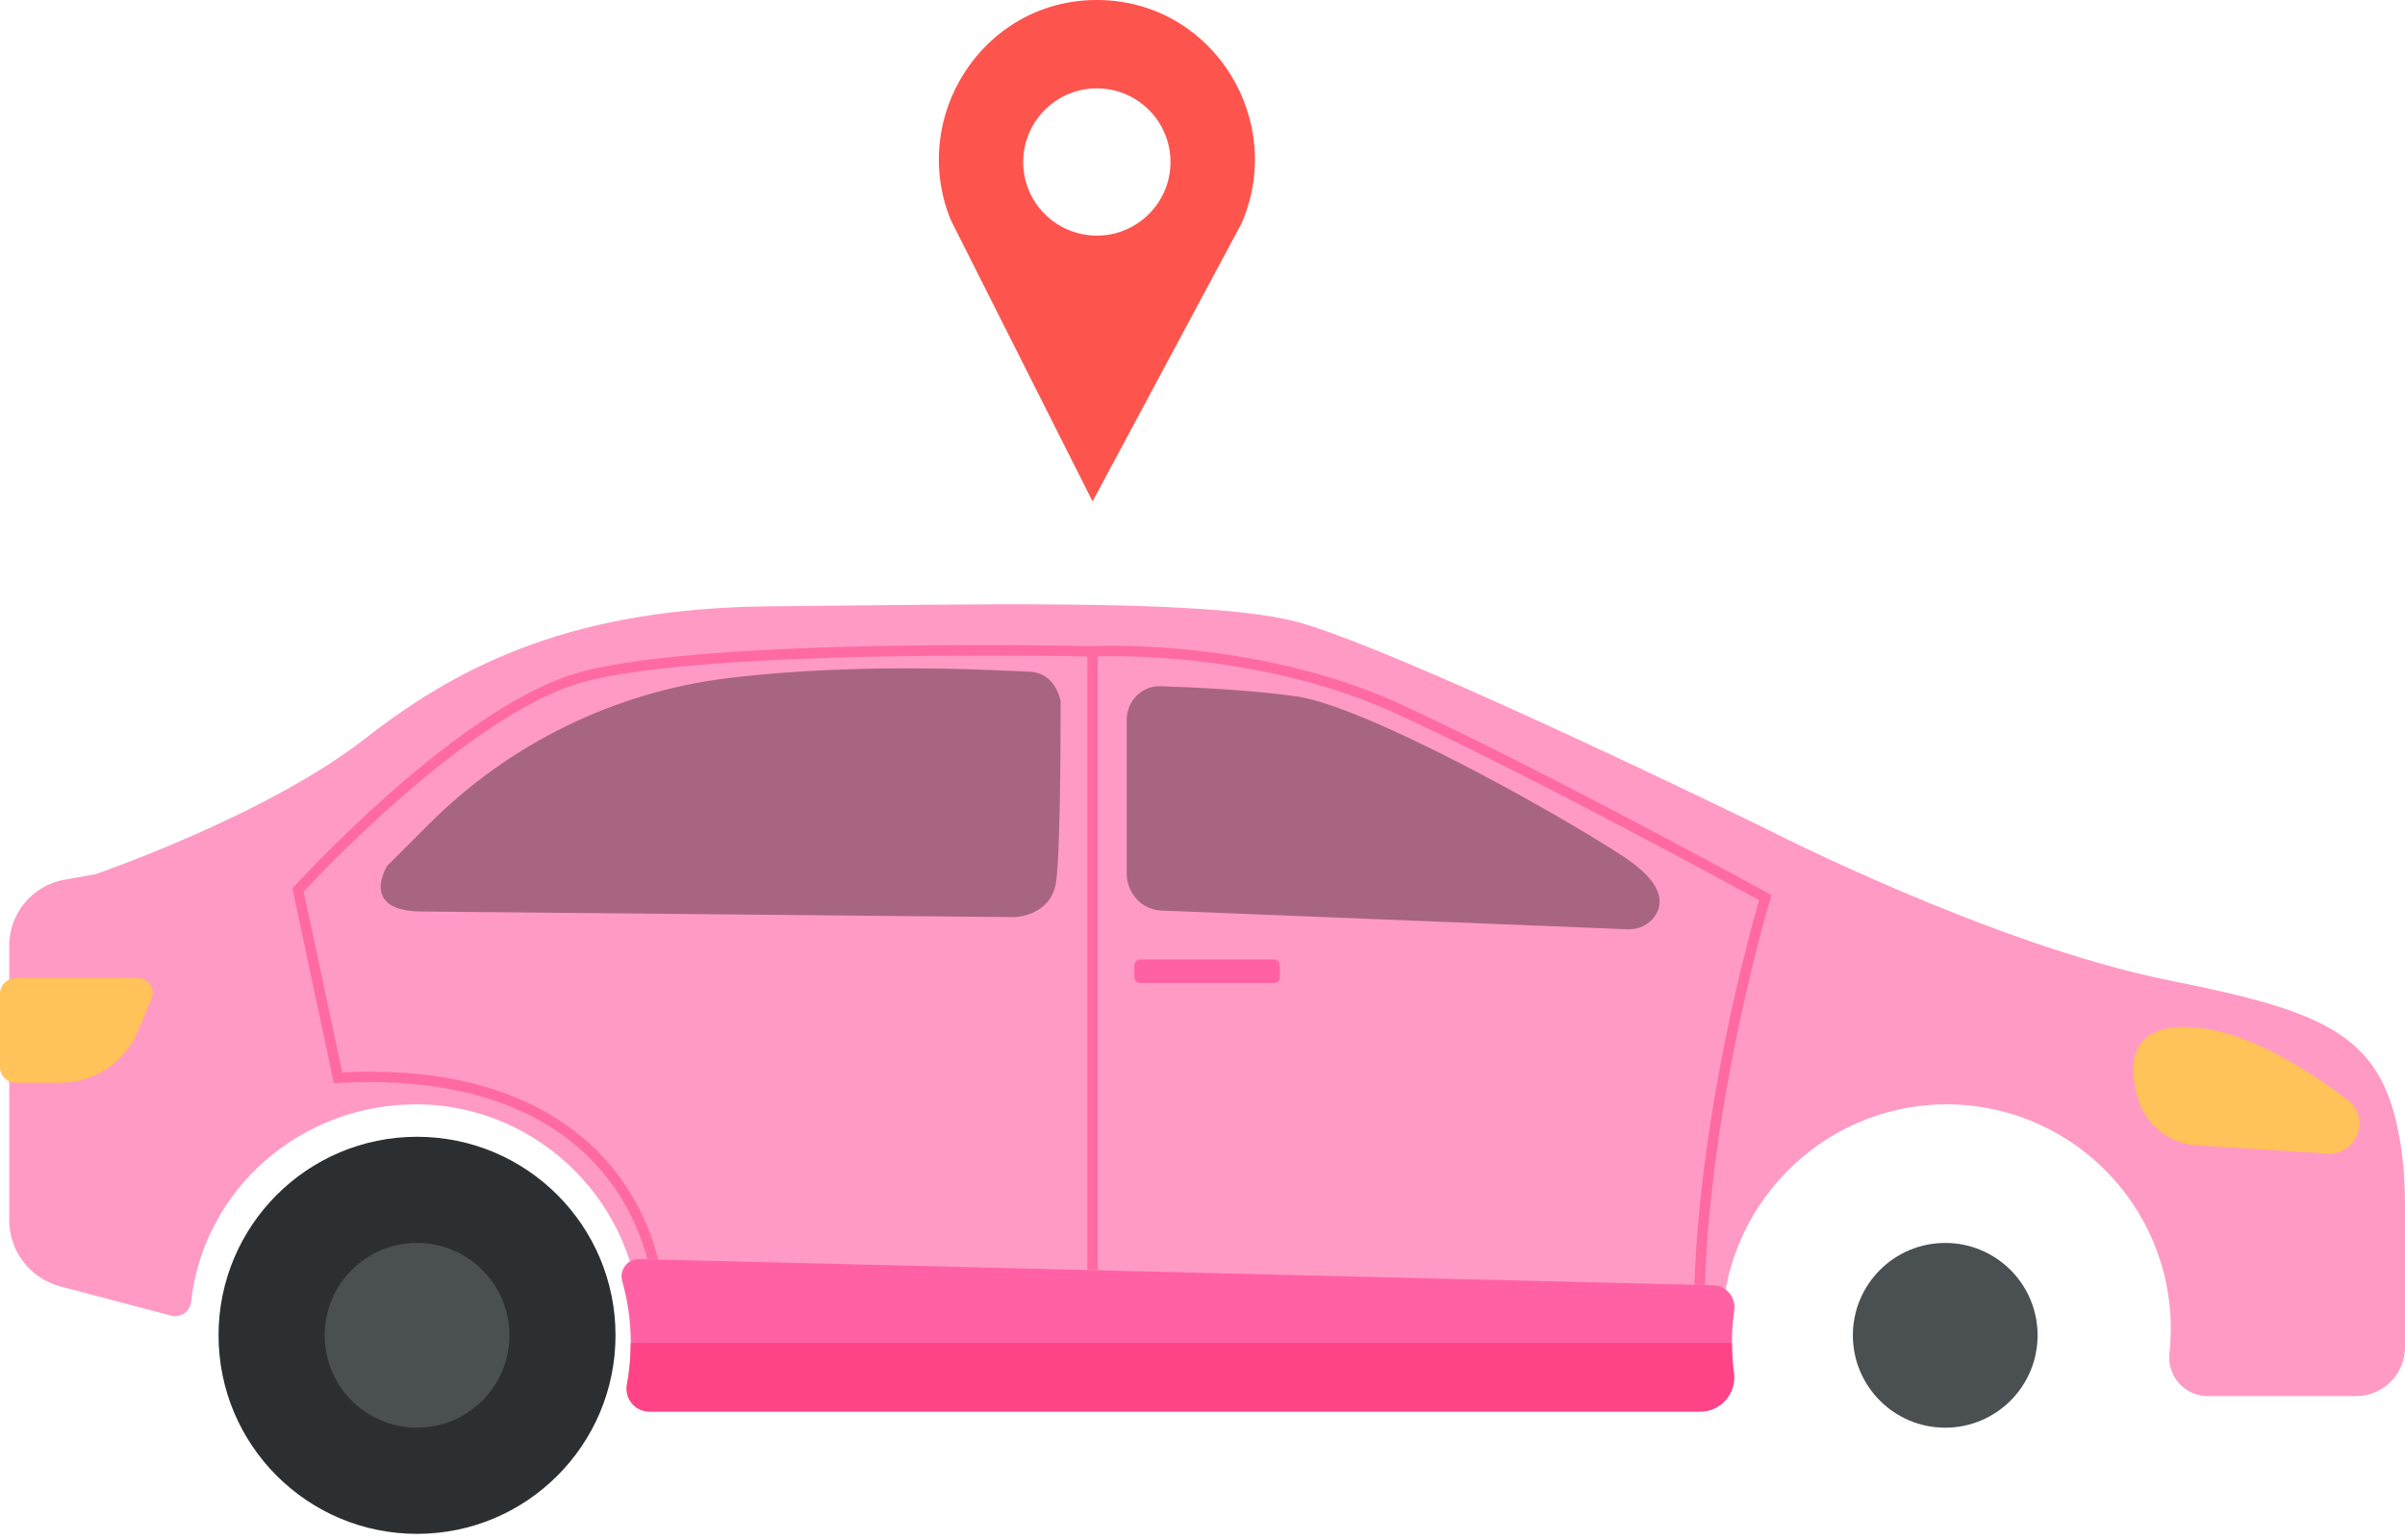 <svg width="281" height="180" viewBox="0 0 281 180" fill="none" xmlns="http://www.w3.org/2000/svg">
<path d="M25.535 156.035C25.535 168.847 35.918 179.235 48.726 179.235C61.534 179.235 71.917 168.847 71.917 156.035C71.917 143.222 61.534 132.835 48.726 132.835C35.918 132.835 25.535 143.222 25.535 156.035Z" fill="#2C2F31"/>
<path d="M32.591 156.035C32.591 164.95 39.815 172.175 48.726 172.175C57.638 172.175 64.862 164.95 64.862 156.035C64.862 147.119 57.638 139.895 48.726 139.895C39.815 139.895 32.591 147.119 32.591 156.035Z" fill="#2C2F31"/>
<path d="M37.935 156.035C37.935 161.997 42.767 166.829 48.726 166.829C54.686 166.829 59.517 161.997 59.517 156.035C59.517 150.073 54.686 145.24 48.726 145.24C42.767 145.24 37.935 150.073 37.935 156.035Z" fill="#4A4F52"/>
<path d="M216.49 156.035C216.49 161.997 221.32 166.829 227.28 166.829C233.24 166.829 238.072 161.997 238.072 156.035C238.072 150.073 233.24 145.24 227.28 145.24C221.32 145.24 216.49 150.073 216.49 156.035Z" fill="#4A4F52"/>
<path d="M280.523 133.956C278.563 121.027 272.224 118.313 253.475 114.562C232.789 110.426 206.522 96.932 206.522 96.932C206.522 96.932 161.728 74.985 150.755 72.467C139.779 69.948 112.796 70.667 90.129 70.848C67.462 71.027 54.149 77.324 42.636 86.319C31.122 95.313 11.153 102.15 11.153 102.15L7.526 102.796C3.796 103.463 1.079 106.707 1.079 110.498V142.58C1.079 146.213 3.526 149.389 7.038 150.317L20.149 153.779C21.216 153.965 22.209 153.205 22.327 152.128C23.763 139.002 35.109 129.028 48.639 129.045C63.026 129.061 74.824 140.883 74.815 155.27C74.814 156.905 74.663 158.504 74.374 160.055C74.077 161.658 75.308 163.134 76.937 163.134H197.592C199.936 163.134 201.759 161.074 201.448 158.751C201.299 157.632 201.22 156.493 201.215 155.333C201.173 141.122 212.665 129.342 226.871 129.049C241.599 128.747 253.633 140.595 253.633 155.254C253.633 156.223 253.58 157.181 253.477 158.125C253.184 160.795 255.251 163.134 257.937 163.134H275.289C278.442 163.134 281 160.579 281 157.423V140.618C281 138.388 280.858 136.16 280.523 133.956Z" fill="#FF9AC5"/>
<path d="M1.844 114.292H16.134C17.358 114.292 18.187 115.539 17.714 116.669L16.109 120.499C14.578 124.15 11.006 126.526 7.047 126.526H1.844C0.826 126.526 0 125.701 0 124.682V116.136C0 115.118 0.826 114.292 1.844 114.292Z" fill="#FFC359"/>
<path d="M257.793 120.229C265.662 121.433 274.726 128.886 274.726 128.886C276.891 131.214 275.103 134.995 271.929 134.793L256.586 133.823C253.398 133.623 250.68 131.442 249.792 128.375C248.299 123.222 249.568 118.969 257.793 120.229Z" fill="#FFC359"/>
<path d="M199.19 150.168L197.976 150.138C198.678 129.435 204.552 108.574 205.54 105.189C202.115 103.317 179.041 90.753 163.373 83.496C150.02 77.312 135.392 76.673 129.913 76.673C129.197 76.673 128.634 76.682 128.255 76.694V148.438L127.041 148.407V76.703C125.5 76.675 121.093 76.601 115.275 76.601C100.474 76.601 76.54 77.073 67.383 79.926C54.632 83.902 37.568 101.931 35.48 104.175L39.984 125.307C41.09 125.254 42.163 125.226 43.204 125.226C59.13 125.226 67.486 131.344 71.747 136.697C74.906 140.664 76.299 144.694 76.901 147.184L75.63 147.152C75.007 144.752 73.649 141.015 70.759 137.404C64.993 130.2 55.503 126.442 43.173 126.442C41.986 126.442 40.771 126.477 39.532 126.547L39.013 126.577L34.162 103.814L34.372 103.584C35.133 102.749 53.171 83.084 67.022 78.768C76.331 75.866 99.841 75.373 114.719 75.373C121.814 75.373 126.946 75.485 127.639 75.501C127.792 75.494 128.59 75.459 129.897 75.459C135.475 75.459 150.318 76.112 163.882 82.396C180.796 90.227 206.301 104.221 206.554 104.361L206.989 104.598L206.843 105.07C206.773 105.303 199.95 127.84 199.19 150.168Z" fill="#FF6AA2"/>
<path d="M202.352 157C202.35 155.686 202.443 154.393 202.627 153.128C202.848 151.607 201.715 150.231 200.178 150.191L74.685 147.129C73.316 147.096 72.329 148.403 72.703 149.719C73.354 152.019 73.702 154.44 73.701 156.935C73.7 158.59 73.547 160.209 73.257 161.781C72.954 163.422 74.192 164.941 75.861 164.941H198.667C201.076 164.941 202.896 162.811 202.582 160.42C202.434 159.302 202.357 158.16 202.352 157Z" fill="#FF61A4"/>
<path d="M198.667 164.941H75.861C74.362 164.941 73.21 163.715 73.212 162.276C73.212 162.113 73.227 161.948 73.257 161.781C73.547 160.209 73.7 158.59 73.701 156.935H202.355C202.352 156.958 202.352 156.979 202.352 157C202.357 158.16 202.434 159.302 202.583 160.42C202.606 160.604 202.617 160.783 202.617 160.962C202.615 163.122 200.892 164.941 198.667 164.941Z" fill="#FF4386"/>
<path d="M148.869 114.862H133.21C132.841 114.862 132.541 114.56 132.541 114.19V112.79C132.541 112.418 132.841 112.118 133.21 112.118H148.869C149.239 112.118 149.539 112.418 149.539 112.79V114.19C149.539 114.56 149.239 114.862 148.869 114.862Z" fill="#FF61A4"/>
<path d="M49.216 106.512L118.57 107.168C118.57 107.168 122.814 107.054 123.393 103.059C123.97 99.064 123.921 81.956 123.921 81.956C123.921 81.956 123.419 78.522 120.128 78.478C118.128 78.452 101.372 77.254 85.075 79.238C71.781 80.859 59.482 86.93 50.158 96.257L45.236 101.182C45.236 101.182 41.915 106.445 49.216 106.512Z" fill="black" fill-opacity="0.34"/>
<path d="M131.641 84.128V102.063C131.641 104.396 133.429 106.31 135.689 106.4L190.186 108.591C191.437 108.642 192.663 108.077 193.379 107.019C194.358 105.577 194.472 103.205 189.588 100.026C181.096 94.497 159.489 82.535 151.497 81.379C146.409 80.642 139.754 80.322 135.587 80.187C133.427 80.117 131.641 81.9 131.641 84.128Z" fill="black" fill-opacity="0.34"/>
<path d="M119.551 18.821C119.612 14.068 123.512 10.266 128.265 10.326C133.015 10.384 136.819 14.286 136.759 19.037C136.699 23.788 132.799 27.592 128.046 27.532C123.295 27.471 119.493 23.571 119.551 18.821ZM111.064 25.655L127.655 58.589L145.072 26.083C150.23 14.161 141.952 0.558 128.971 0.018C128.781 0.009 128.588 0.004 128.395 0.002C128.199 -0.001 128.006 -0.001 127.816 0.002C114.826 0.216 106.209 13.605 111.064 25.655Z" fill="#FE544E"/>
</svg>
